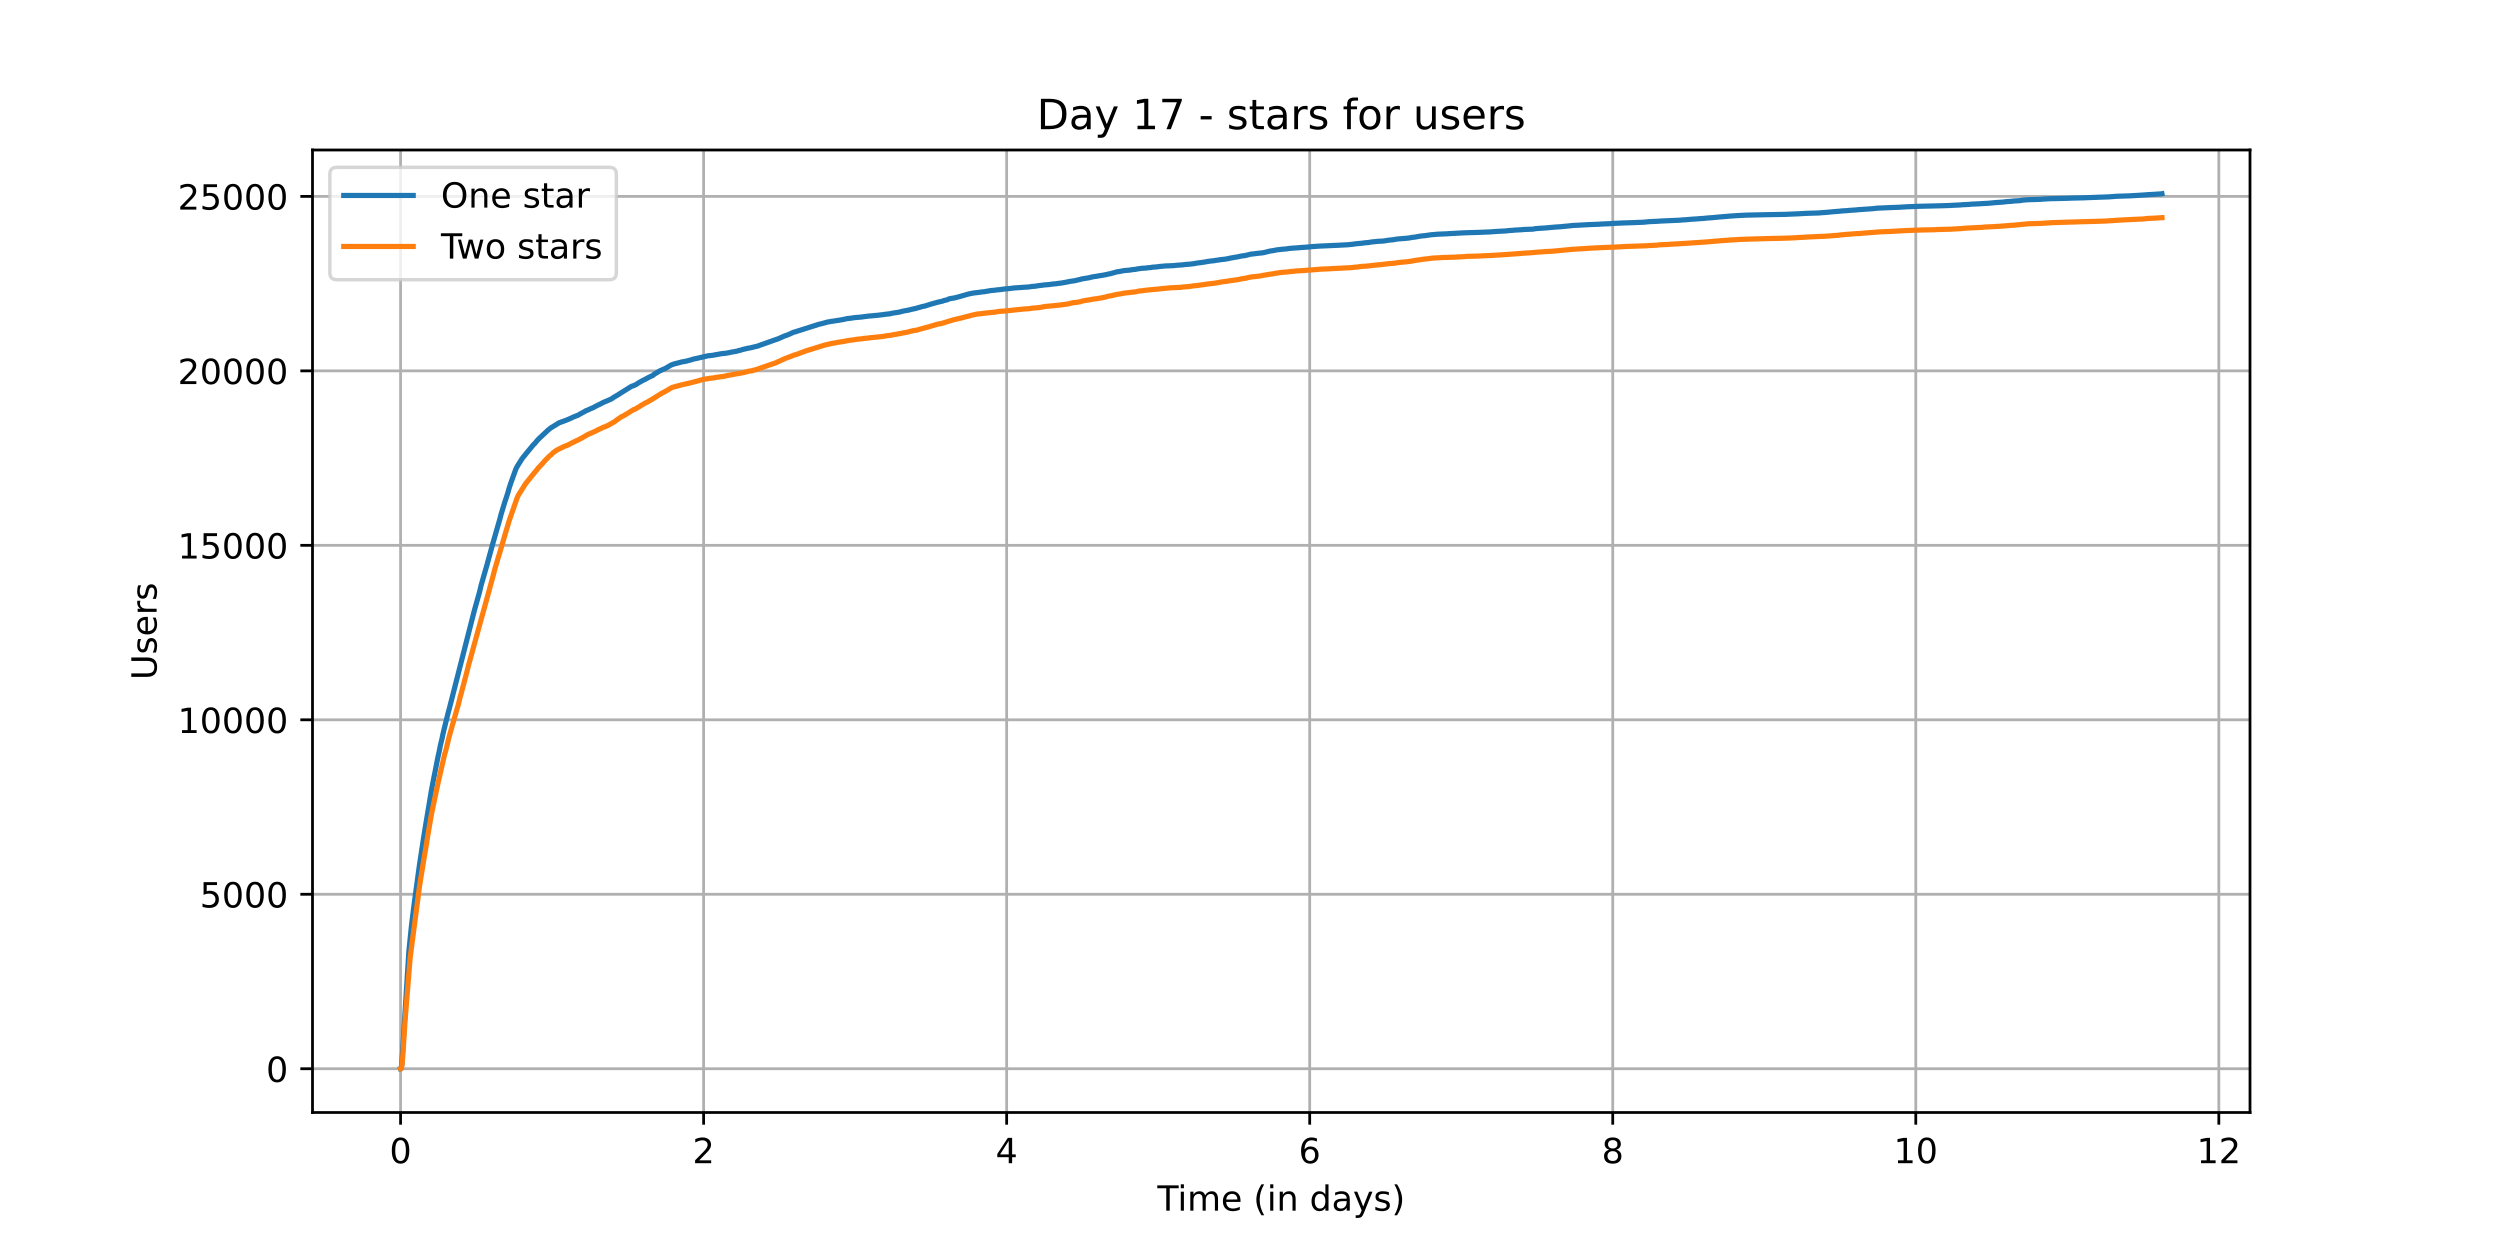 <?xml version="1.0" encoding="utf-8" standalone="no"?>
<!DOCTYPE svg PUBLIC "-//W3C//DTD SVG 1.1//EN"
  "http://www.w3.org/Graphics/SVG/1.1/DTD/svg11.dtd">
<!-- Created with matplotlib (https://matplotlib.org/) -->
<svg height="360pt" version="1.1" viewBox="0 0 720 360" width="720pt" xmlns="http://www.w3.org/2000/svg" xmlns:xlink="http://www.w3.org/1999/xlink">
 <defs>
  <style type="text/css">*{stroke-linecap:butt;stroke-linejoin:round;}</style>
 </defs>
 <g id="figure_1">
  <g id="patch_1">
   <path d="M 0 360 
L 720 360 
L 720 0 
L 0 0 
z
" style="fill:#ffffff;"/>
  </g>
  <g id="axes_1">
   <g id="patch_2">
    <path d="M 90 320.4 
L 648 320.4 
L 648 43.2 
L 90 43.2 
z
" style="fill:#ffffff;"/>
   </g>
   <g id="matplotlib.axis_1">
    <g id="xtick_1">
     <g id="line2d_1">
      <path clip-path="url(#p2566b0c0b2)" d="M 115.364 320.4 
L 115.364 43.2 
" style="fill:none;stroke:#b0b0b0;stroke-linecap:square;stroke-width:0.8;"/>
     </g>
     <g id="line2d_2">
      <defs>
       <path d="M 0 0 
L 0 3.5 
" id="mcf9167116c" style="stroke:#000000;stroke-width:0.8;"/>
      </defs>
      <g>
       <use style="stroke:#000000;stroke-width:0.8;" x="115.364" xlink:href="#mcf9167116c" y="320.4"/>
      </g>
     </g>
     <g id="text_1">
      <!-- 0 -->
      <g transform="translate(112.182 334.998)scale(0.1 -0.1)">
       <defs>
        <path d="M 31.781 66.406 
Q 24.172 66.406 20.328 58.906 
Q 16.5 51.422 16.5 36.375 
Q 16.5 21.391 20.328 13.891 
Q 24.172 6.391 31.781 6.391 
Q 39.453 6.391 43.281 13.891 
Q 47.125 21.391 47.125 36.375 
Q 47.125 51.422 43.281 58.906 
Q 39.453 66.406 31.781 66.406 
z
M 31.781 74.219 
Q 44.047 74.219 50.516 64.516 
Q 56.984 54.828 56.984 36.375 
Q 56.984 17.969 50.516 8.266 
Q 44.047 -1.422 31.781 -1.422 
Q 19.531 -1.422 13.062 8.266 
Q 6.594 17.969 6.594 36.375 
Q 6.594 54.828 13.062 64.516 
Q 19.531 74.219 31.781 74.219 
z
" id="DejaVuSans-48"/>
       </defs>
       <use xlink:href="#DejaVuSans-48"/>
      </g>
     </g>
    </g>
    <g id="xtick_2">
     <g id="line2d_3">
      <path clip-path="url(#p2566b0c0b2)" d="M 202.64 320.4 
L 202.64 43.2 
" style="fill:none;stroke:#b0b0b0;stroke-linecap:square;stroke-width:0.8;"/>
     </g>
     <g id="line2d_4">
      <g>
       <use style="stroke:#000000;stroke-width:0.8;" x="202.64" xlink:href="#mcf9167116c" y="320.4"/>
      </g>
     </g>
     <g id="text_2">
      <!-- 2 -->
      <g transform="translate(199.459 334.998)scale(0.1 -0.1)">
       <defs>
        <path d="M 19.188 8.297 
L 53.609 8.297 
L 53.609 0 
L 7.328 0 
L 7.328 8.297 
Q 12.938 14.109 22.625 23.891 
Q 32.328 33.688 34.812 36.531 
Q 39.547 41.844 41.422 45.531 
Q 43.312 49.219 43.312 52.781 
Q 43.312 58.594 39.234 62.25 
Q 35.156 65.922 28.609 65.922 
Q 23.969 65.922 18.812 64.312 
Q 13.672 62.703 7.812 59.422 
L 7.812 69.391 
Q 13.766 71.781 18.938 73 
Q 24.125 74.219 28.422 74.219 
Q 39.75 74.219 46.484 68.547 
Q 53.219 62.891 53.219 53.422 
Q 53.219 48.922 51.531 44.891 
Q 49.859 40.875 45.406 35.406 
Q 44.188 33.984 37.641 27.219 
Q 31.109 20.453 19.188 8.297 
z
" id="DejaVuSans-50"/>
       </defs>
       <use xlink:href="#DejaVuSans-50"/>
      </g>
     </g>
    </g>
    <g id="xtick_3">
     <g id="line2d_5">
      <path clip-path="url(#p2566b0c0b2)" d="M 289.916 320.4 
L 289.916 43.2 
" style="fill:none;stroke:#b0b0b0;stroke-linecap:square;stroke-width:0.8;"/>
     </g>
     <g id="line2d_6">
      <g>
       <use style="stroke:#000000;stroke-width:0.8;" x="289.916" xlink:href="#mcf9167116c" y="320.4"/>
      </g>
     </g>
     <g id="text_3">
      <!-- 4 -->
      <g transform="translate(286.735 334.998)scale(0.1 -0.1)">
       <defs>
        <path d="M 37.797 64.312 
L 12.891 25.391 
L 37.797 25.391 
z
M 35.203 72.906 
L 47.609 72.906 
L 47.609 25.391 
L 58.016 25.391 
L 58.016 17.188 
L 47.609 17.188 
L 47.609 0 
L 37.797 0 
L 37.797 17.188 
L 4.891 17.188 
L 4.891 26.703 
z
" id="DejaVuSans-52"/>
       </defs>
       <use xlink:href="#DejaVuSans-52"/>
      </g>
     </g>
    </g>
    <g id="xtick_4">
     <g id="line2d_7">
      <path clip-path="url(#p2566b0c0b2)" d="M 377.193 320.4 
L 377.193 43.2 
" style="fill:none;stroke:#b0b0b0;stroke-linecap:square;stroke-width:0.8;"/>
     </g>
     <g id="line2d_8">
      <g>
       <use style="stroke:#000000;stroke-width:0.8;" x="377.193" xlink:href="#mcf9167116c" y="320.4"/>
      </g>
     </g>
     <g id="text_4">
      <!-- 6 -->
      <g transform="translate(374.011 334.998)scale(0.1 -0.1)">
       <defs>
        <path d="M 33.016 40.375 
Q 26.375 40.375 22.484 35.828 
Q 18.609 31.297 18.609 23.391 
Q 18.609 15.531 22.484 10.953 
Q 26.375 6.391 33.016 6.391 
Q 39.656 6.391 43.531 10.953 
Q 47.406 15.531 47.406 23.391 
Q 47.406 31.297 43.531 35.828 
Q 39.656 40.375 33.016 40.375 
z
M 52.594 71.297 
L 52.594 62.312 
Q 48.875 64.062 45.094 64.984 
Q 41.312 65.922 37.594 65.922 
Q 27.828 65.922 22.672 59.328 
Q 17.531 52.734 16.797 39.406 
Q 19.672 43.656 24.016 45.922 
Q 28.375 48.188 33.594 48.188 
Q 44.578 48.188 50.953 41.516 
Q 57.328 34.859 57.328 23.391 
Q 57.328 12.156 50.688 5.359 
Q 44.047 -1.422 33.016 -1.422 
Q 20.359 -1.422 13.672 8.266 
Q 6.984 17.969 6.984 36.375 
Q 6.984 53.656 15.188 63.938 
Q 23.391 74.219 37.203 74.219 
Q 40.922 74.219 44.703 73.484 
Q 48.484 72.75 52.594 71.297 
z
" id="DejaVuSans-54"/>
       </defs>
       <use xlink:href="#DejaVuSans-54"/>
      </g>
     </g>
    </g>
    <g id="xtick_5">
     <g id="line2d_9">
      <path clip-path="url(#p2566b0c0b2)" d="M 464.469 320.4 
L 464.469 43.2 
" style="fill:none;stroke:#b0b0b0;stroke-linecap:square;stroke-width:0.8;"/>
     </g>
     <g id="line2d_10">
      <g>
       <use style="stroke:#000000;stroke-width:0.8;" x="464.469" xlink:href="#mcf9167116c" y="320.4"/>
      </g>
     </g>
     <g id="text_5">
      <!-- 8 -->
      <g transform="translate(461.288 334.998)scale(0.1 -0.1)">
       <defs>
        <path d="M 31.781 34.625 
Q 24.75 34.625 20.719 30.859 
Q 16.703 27.094 16.703 20.516 
Q 16.703 13.922 20.719 10.156 
Q 24.75 6.391 31.781 6.391 
Q 38.812 6.391 42.859 10.172 
Q 46.922 13.969 46.922 20.516 
Q 46.922 27.094 42.891 30.859 
Q 38.875 34.625 31.781 34.625 
z
M 21.922 38.812 
Q 15.578 40.375 12.031 44.719 
Q 8.5 49.078 8.5 55.328 
Q 8.5 64.062 14.719 69.141 
Q 20.953 74.219 31.781 74.219 
Q 42.672 74.219 48.875 69.141 
Q 55.078 64.062 55.078 55.328 
Q 55.078 49.078 51.531 44.719 
Q 48 40.375 41.703 38.812 
Q 48.828 37.156 52.797 32.312 
Q 56.781 27.484 56.781 20.516 
Q 56.781 9.906 50.312 4.234 
Q 43.844 -1.422 31.781 -1.422 
Q 19.734 -1.422 13.25 4.234 
Q 6.781 9.906 6.781 20.516 
Q 6.781 27.484 10.781 32.312 
Q 14.797 37.156 21.922 38.812 
z
M 18.312 54.391 
Q 18.312 48.734 21.844 45.562 
Q 25.391 42.391 31.781 42.391 
Q 38.141 42.391 41.719 45.562 
Q 45.312 48.734 45.312 54.391 
Q 45.312 60.062 41.719 63.234 
Q 38.141 66.406 31.781 66.406 
Q 25.391 66.406 21.844 63.234 
Q 18.312 60.062 18.312 54.391 
z
" id="DejaVuSans-56"/>
       </defs>
       <use xlink:href="#DejaVuSans-56"/>
      </g>
     </g>
    </g>
    <g id="xtick_6">
     <g id="line2d_11">
      <path clip-path="url(#p2566b0c0b2)" d="M 551.745 320.4 
L 551.745 43.2 
" style="fill:none;stroke:#b0b0b0;stroke-linecap:square;stroke-width:0.8;"/>
     </g>
     <g id="line2d_12">
      <g>
       <use style="stroke:#000000;stroke-width:0.8;" x="551.745" xlink:href="#mcf9167116c" y="320.4"/>
      </g>
     </g>
     <g id="text_6">
      <!-- 10 -->
      <g transform="translate(545.383 334.998)scale(0.1 -0.1)">
       <defs>
        <path d="M 12.406 8.297 
L 28.516 8.297 
L 28.516 63.922 
L 10.984 60.406 
L 10.984 69.391 
L 28.422 72.906 
L 38.281 72.906 
L 38.281 8.297 
L 54.391 8.297 
L 54.391 0 
L 12.406 0 
z
" id="DejaVuSans-49"/>
       </defs>
       <use xlink:href="#DejaVuSans-49"/>
       <use x="63.623" xlink:href="#DejaVuSans-48"/>
      </g>
     </g>
    </g>
    <g id="xtick_7">
     <g id="line2d_13">
      <path clip-path="url(#p2566b0c0b2)" d="M 639.021 320.4 
L 639.021 43.2 
" style="fill:none;stroke:#b0b0b0;stroke-linecap:square;stroke-width:0.8;"/>
     </g>
     <g id="line2d_14">
      <g>
       <use style="stroke:#000000;stroke-width:0.8;" x="639.021" xlink:href="#mcf9167116c" y="320.4"/>
      </g>
     </g>
     <g id="text_7">
      <!-- 12 -->
      <g transform="translate(632.659 334.998)scale(0.1 -0.1)">
       <use xlink:href="#DejaVuSans-49"/>
       <use x="63.623" xlink:href="#DejaVuSans-50"/>
      </g>
     </g>
    </g>
    <g id="text_8">
     <!-- Time (in days) -->
     <g transform="translate(333.327 348.677)scale(0.1 -0.1)">
      <defs>
       <path d="M -0.297 72.906 
L 61.375 72.906 
L 61.375 64.594 
L 35.5 64.594 
L 35.5 0 
L 25.594 0 
L 25.594 64.594 
L -0.297 64.594 
z
" id="DejaVuSans-84"/>
       <path d="M 9.422 54.688 
L 18.406 54.688 
L 18.406 0 
L 9.422 0 
z
M 9.422 75.984 
L 18.406 75.984 
L 18.406 64.594 
L 9.422 64.594 
z
" id="DejaVuSans-105"/>
       <path d="M 52 44.188 
Q 55.375 50.25 60.062 53.125 
Q 64.75 56 71.094 56 
Q 79.641 56 84.281 50.016 
Q 88.922 44.047 88.922 33.016 
L 88.922 0 
L 79.891 0 
L 79.891 32.719 
Q 79.891 40.578 77.094 44.375 
Q 74.312 48.188 68.609 48.188 
Q 61.625 48.188 57.562 43.547 
Q 53.516 38.922 53.516 30.906 
L 53.516 0 
L 44.484 0 
L 44.484 32.719 
Q 44.484 40.625 41.703 44.406 
Q 38.922 48.188 33.109 48.188 
Q 26.219 48.188 22.156 43.531 
Q 18.109 38.875 18.109 30.906 
L 18.109 0 
L 9.078 0 
L 9.078 54.688 
L 18.109 54.688 
L 18.109 46.188 
Q 21.188 51.219 25.484 53.609 
Q 29.781 56 35.688 56 
Q 41.656 56 45.828 52.969 
Q 50 49.953 52 44.188 
z
" id="DejaVuSans-109"/>
       <path d="M 56.203 29.594 
L 56.203 25.203 
L 14.891 25.203 
Q 15.484 15.922 20.484 11.062 
Q 25.484 6.203 34.422 6.203 
Q 39.594 6.203 44.453 7.469 
Q 49.312 8.734 54.109 11.281 
L 54.109 2.781 
Q 49.266 0.734 44.188 -0.344 
Q 39.109 -1.422 33.891 -1.422 
Q 20.797 -1.422 13.156 6.188 
Q 5.516 13.812 5.516 26.812 
Q 5.516 40.234 12.766 48.109 
Q 20.016 56 32.328 56 
Q 43.359 56 49.781 48.891 
Q 56.203 41.797 56.203 29.594 
z
M 47.219 32.234 
Q 47.125 39.594 43.094 43.984 
Q 39.062 48.391 32.422 48.391 
Q 24.906 48.391 20.391 44.141 
Q 15.875 39.891 15.188 32.172 
z
" id="DejaVuSans-101"/>
       <path id="DejaVuSans-32"/>
       <path d="M 31 75.875 
Q 24.469 64.656 21.281 53.656 
Q 18.109 42.672 18.109 31.391 
Q 18.109 20.125 21.312 9.062 
Q 24.516 -2 31 -13.188 
L 23.188 -13.188 
Q 15.875 -1.703 12.234 9.375 
Q 8.594 20.453 8.594 31.391 
Q 8.594 42.281 12.203 53.312 
Q 15.828 64.359 23.188 75.875 
z
" id="DejaVuSans-40"/>
       <path d="M 54.891 33.016 
L 54.891 0 
L 45.906 0 
L 45.906 32.719 
Q 45.906 40.484 42.875 44.328 
Q 39.844 48.188 33.797 48.188 
Q 26.516 48.188 22.312 43.547 
Q 18.109 38.922 18.109 30.906 
L 18.109 0 
L 9.078 0 
L 9.078 54.688 
L 18.109 54.688 
L 18.109 46.188 
Q 21.344 51.125 25.703 53.562 
Q 30.078 56 35.797 56 
Q 45.219 56 50.047 50.172 
Q 54.891 44.344 54.891 33.016 
z
" id="DejaVuSans-110"/>
       <path d="M 45.406 46.391 
L 45.406 75.984 
L 54.391 75.984 
L 54.391 0 
L 45.406 0 
L 45.406 8.203 
Q 42.578 3.328 38.25 0.953 
Q 33.938 -1.422 27.875 -1.422 
Q 17.969 -1.422 11.734 6.484 
Q 5.516 14.406 5.516 27.297 
Q 5.516 40.188 11.734 48.094 
Q 17.969 56 27.875 56 
Q 33.938 56 38.25 53.625 
Q 42.578 51.266 45.406 46.391 
z
M 14.797 27.297 
Q 14.797 17.391 18.875 11.75 
Q 22.953 6.109 30.078 6.109 
Q 37.203 6.109 41.297 11.75 
Q 45.406 17.391 45.406 27.297 
Q 45.406 37.203 41.297 42.844 
Q 37.203 48.484 30.078 48.484 
Q 22.953 48.484 18.875 42.844 
Q 14.797 37.203 14.797 27.297 
z
" id="DejaVuSans-100"/>
       <path d="M 34.281 27.484 
Q 23.391 27.484 19.188 25 
Q 14.984 22.516 14.984 16.5 
Q 14.984 11.719 18.141 8.906 
Q 21.297 6.109 26.703 6.109 
Q 34.188 6.109 38.703 11.406 
Q 43.219 16.703 43.219 25.484 
L 43.219 27.484 
z
M 52.203 31.203 
L 52.203 0 
L 43.219 0 
L 43.219 8.297 
Q 40.141 3.328 35.547 0.953 
Q 30.953 -1.422 24.312 -1.422 
Q 15.922 -1.422 10.953 3.297 
Q 6 8.016 6 15.922 
Q 6 25.141 12.172 29.828 
Q 18.359 34.516 30.609 34.516 
L 43.219 34.516 
L 43.219 35.406 
Q 43.219 41.609 39.141 45 
Q 35.062 48.391 27.688 48.391 
Q 23 48.391 18.547 47.266 
Q 14.109 46.141 10.016 43.891 
L 10.016 52.203 
Q 14.938 54.109 19.578 55.047 
Q 24.219 56 28.609 56 
Q 40.484 56 46.344 49.844 
Q 52.203 43.703 52.203 31.203 
z
" id="DejaVuSans-97"/>
       <path d="M 32.172 -5.078 
Q 28.375 -14.844 24.75 -17.812 
Q 21.141 -20.797 15.094 -20.797 
L 7.906 -20.797 
L 7.906 -13.281 
L 13.188 -13.281 
Q 16.891 -13.281 18.938 -11.516 
Q 21 -9.766 23.484 -3.219 
L 25.094 0.875 
L 2.984 54.688 
L 12.5 54.688 
L 29.594 11.922 
L 46.688 54.688 
L 56.203 54.688 
z
" id="DejaVuSans-121"/>
       <path d="M 44.281 53.078 
L 44.281 44.578 
Q 40.484 46.531 36.375 47.5 
Q 32.281 48.484 27.875 48.484 
Q 21.188 48.484 17.844 46.438 
Q 14.5 44.391 14.5 40.281 
Q 14.5 37.156 16.891 35.375 
Q 19.281 33.594 26.516 31.984 
L 29.594 31.297 
Q 39.156 29.25 43.188 25.516 
Q 47.219 21.781 47.219 15.094 
Q 47.219 7.469 41.188 3.016 
Q 35.156 -1.422 24.609 -1.422 
Q 20.219 -1.422 15.453 -0.562 
Q 10.688 0.297 5.422 2 
L 5.422 11.281 
Q 10.406 8.688 15.234 7.391 
Q 20.062 6.109 24.812 6.109 
Q 31.156 6.109 34.562 8.281 
Q 37.984 10.453 37.984 14.406 
Q 37.984 18.062 35.516 20.016 
Q 33.062 21.969 24.703 23.781 
L 21.578 24.516 
Q 13.234 26.266 9.516 29.906 
Q 5.812 33.547 5.812 39.891 
Q 5.812 47.609 11.281 51.797 
Q 16.75 56 26.812 56 
Q 31.781 56 36.172 55.266 
Q 40.578 54.547 44.281 53.078 
z
" id="DejaVuSans-115"/>
       <path d="M 8.016 75.875 
L 15.828 75.875 
Q 23.141 64.359 26.781 53.312 
Q 30.422 42.281 30.422 31.391 
Q 30.422 20.453 26.781 9.375 
Q 23.141 -1.703 15.828 -13.188 
L 8.016 -13.188 
Q 14.5 -2 17.703 9.062 
Q 20.906 20.125 20.906 31.391 
Q 20.906 42.672 17.703 53.656 
Q 14.5 64.656 8.016 75.875 
z
" id="DejaVuSans-41"/>
      </defs>
      <use xlink:href="#DejaVuSans-84"/>
      <use x="57.959" xlink:href="#DejaVuSans-105"/>
      <use x="85.742" xlink:href="#DejaVuSans-109"/>
      <use x="183.154" xlink:href="#DejaVuSans-101"/>
      <use x="244.678" xlink:href="#DejaVuSans-32"/>
      <use x="276.465" xlink:href="#DejaVuSans-40"/>
      <use x="315.479" xlink:href="#DejaVuSans-105"/>
      <use x="343.262" xlink:href="#DejaVuSans-110"/>
      <use x="406.641" xlink:href="#DejaVuSans-32"/>
      <use x="438.428" xlink:href="#DejaVuSans-100"/>
      <use x="501.904" xlink:href="#DejaVuSans-97"/>
      <use x="563.184" xlink:href="#DejaVuSans-121"/>
      <use x="622.363" xlink:href="#DejaVuSans-115"/>
      <use x="674.463" xlink:href="#DejaVuSans-41"/>
     </g>
    </g>
   </g>
   <g id="matplotlib.axis_2">
    <g id="ytick_1">
     <g id="line2d_15">
      <path clip-path="url(#p2566b0c0b2)" d="M 90 307.8 
L 648 307.8 
" style="fill:none;stroke:#b0b0b0;stroke-linecap:square;stroke-width:0.8;"/>
     </g>
     <g id="line2d_16">
      <defs>
       <path d="M 0 0 
L -3.5 0 
" id="m13a4c35478" style="stroke:#000000;stroke-width:0.8;"/>
      </defs>
      <g>
       <use style="stroke:#000000;stroke-width:0.8;" x="90" xlink:href="#m13a4c35478" y="307.8"/>
      </g>
     </g>
     <g id="text_9">
      <!-- 0 -->
      <g transform="translate(76.638 311.599)scale(0.1 -0.1)">
       <use xlink:href="#DejaVuSans-48"/>
      </g>
     </g>
    </g>
    <g id="ytick_2">
     <g id="line2d_17">
      <path clip-path="url(#p2566b0c0b2)" d="M 90 257.553 
L 648 257.553 
" style="fill:none;stroke:#b0b0b0;stroke-linecap:square;stroke-width:0.8;"/>
     </g>
     <g id="line2d_18">
      <g>
       <use style="stroke:#000000;stroke-width:0.8;" x="90" xlink:href="#m13a4c35478" y="257.553"/>
      </g>
     </g>
     <g id="text_10">
      <!-- 5000 -->
      <g transform="translate(57.55 261.352)scale(0.1 -0.1)">
       <defs>
        <path d="M 10.797 72.906 
L 49.516 72.906 
L 49.516 64.594 
L 19.828 64.594 
L 19.828 46.734 
Q 21.969 47.469 24.109 47.828 
Q 26.266 48.188 28.422 48.188 
Q 40.625 48.188 47.75 41.5 
Q 54.891 34.812 54.891 23.391 
Q 54.891 11.625 47.562 5.094 
Q 40.234 -1.422 26.906 -1.422 
Q 22.312 -1.422 17.547 -0.641 
Q 12.797 0.141 7.719 1.703 
L 7.719 11.625 
Q 12.109 9.234 16.797 8.062 
Q 21.484 6.891 26.703 6.891 
Q 35.156 6.891 40.078 11.328 
Q 45.016 15.766 45.016 23.391 
Q 45.016 31 40.078 35.438 
Q 35.156 39.891 26.703 39.891 
Q 22.75 39.891 18.812 39.016 
Q 14.891 38.141 10.797 36.281 
z
" id="DejaVuSans-53"/>
       </defs>
       <use xlink:href="#DejaVuSans-53"/>
       <use x="63.623" xlink:href="#DejaVuSans-48"/>
       <use x="127.246" xlink:href="#DejaVuSans-48"/>
       <use x="190.869" xlink:href="#DejaVuSans-48"/>
      </g>
     </g>
    </g>
    <g id="ytick_3">
     <g id="line2d_19">
      <path clip-path="url(#p2566b0c0b2)" d="M 90 207.306 
L 648 207.306 
" style="fill:none;stroke:#b0b0b0;stroke-linecap:square;stroke-width:0.8;"/>
     </g>
     <g id="line2d_20">
      <g>
       <use style="stroke:#000000;stroke-width:0.8;" x="90" xlink:href="#m13a4c35478" y="207.306"/>
      </g>
     </g>
     <g id="text_11">
      <!-- 10000 -->
      <g transform="translate(51.188 211.105)scale(0.1 -0.1)">
       <use xlink:href="#DejaVuSans-49"/>
       <use x="63.623" xlink:href="#DejaVuSans-48"/>
       <use x="127.246" xlink:href="#DejaVuSans-48"/>
       <use x="190.869" xlink:href="#DejaVuSans-48"/>
       <use x="254.492" xlink:href="#DejaVuSans-48"/>
      </g>
     </g>
    </g>
    <g id="ytick_4">
     <g id="line2d_21">
      <path clip-path="url(#p2566b0c0b2)" d="M 90 157.058 
L 648 157.058 
" style="fill:none;stroke:#b0b0b0;stroke-linecap:square;stroke-width:0.8;"/>
     </g>
     <g id="line2d_22">
      <g>
       <use style="stroke:#000000;stroke-width:0.8;" x="90" xlink:href="#m13a4c35478" y="157.058"/>
      </g>
     </g>
     <g id="text_12">
      <!-- 15000 -->
      <g transform="translate(51.188 160.857)scale(0.1 -0.1)">
       <use xlink:href="#DejaVuSans-49"/>
       <use x="63.623" xlink:href="#DejaVuSans-53"/>
       <use x="127.246" xlink:href="#DejaVuSans-48"/>
       <use x="190.869" xlink:href="#DejaVuSans-48"/>
       <use x="254.492" xlink:href="#DejaVuSans-48"/>
      </g>
     </g>
    </g>
    <g id="ytick_5">
     <g id="line2d_23">
      <path clip-path="url(#p2566b0c0b2)" d="M 90 106.811 
L 648 106.811 
" style="fill:none;stroke:#b0b0b0;stroke-linecap:square;stroke-width:0.8;"/>
     </g>
     <g id="line2d_24">
      <g>
       <use style="stroke:#000000;stroke-width:0.8;" x="90" xlink:href="#m13a4c35478" y="106.811"/>
      </g>
     </g>
     <g id="text_13">
      <!-- 20000 -->
      <g transform="translate(51.188 110.61)scale(0.1 -0.1)">
       <use xlink:href="#DejaVuSans-50"/>
       <use x="63.623" xlink:href="#DejaVuSans-48"/>
       <use x="127.246" xlink:href="#DejaVuSans-48"/>
       <use x="190.869" xlink:href="#DejaVuSans-48"/>
       <use x="254.492" xlink:href="#DejaVuSans-48"/>
      </g>
     </g>
    </g>
    <g id="ytick_6">
     <g id="line2d_25">
      <path clip-path="url(#p2566b0c0b2)" d="M 90 56.564 
L 648 56.564 
" style="fill:none;stroke:#b0b0b0;stroke-linecap:square;stroke-width:0.8;"/>
     </g>
     <g id="line2d_26">
      <g>
       <use style="stroke:#000000;stroke-width:0.8;" x="90" xlink:href="#m13a4c35478" y="56.564"/>
      </g>
     </g>
     <g id="text_14">
      <!-- 25000 -->
      <g transform="translate(51.188 60.363)scale(0.1 -0.1)">
       <use xlink:href="#DejaVuSans-50"/>
       <use x="63.623" xlink:href="#DejaVuSans-53"/>
       <use x="127.246" xlink:href="#DejaVuSans-48"/>
       <use x="190.869" xlink:href="#DejaVuSans-48"/>
       <use x="254.492" xlink:href="#DejaVuSans-48"/>
      </g>
     </g>
    </g>
    <g id="text_15">
     <!-- Users -->
     <g transform="translate(45.108 195.801)rotate(-90)scale(0.1 -0.1)">
      <defs>
       <path d="M 8.688 72.906 
L 18.609 72.906 
L 18.609 28.609 
Q 18.609 16.891 22.844 11.734 
Q 27.094 6.594 36.625 6.594 
Q 46.094 6.594 50.344 11.734 
Q 54.594 16.891 54.594 28.609 
L 54.594 72.906 
L 64.5 72.906 
L 64.5 27.391 
Q 64.5 13.141 57.438 5.859 
Q 50.391 -1.422 36.625 -1.422 
Q 22.797 -1.422 15.734 5.859 
Q 8.688 13.141 8.688 27.391 
z
" id="DejaVuSans-85"/>
       <path d="M 41.109 46.297 
Q 39.594 47.172 37.812 47.578 
Q 36.031 48 33.891 48 
Q 26.266 48 22.188 43.047 
Q 18.109 38.094 18.109 28.812 
L 18.109 0 
L 9.078 0 
L 9.078 54.688 
L 18.109 54.688 
L 18.109 46.188 
Q 20.953 51.172 25.484 53.578 
Q 30.031 56 36.531 56 
Q 37.453 56 38.578 55.875 
Q 39.703 55.766 41.062 55.516 
z
" id="DejaVuSans-114"/>
      </defs>
      <use xlink:href="#DejaVuSans-85"/>
      <use x="73.193" xlink:href="#DejaVuSans-115"/>
      <use x="125.293" xlink:href="#DejaVuSans-101"/>
      <use x="186.816" xlink:href="#DejaVuSans-114"/>
      <use x="227.93" xlink:href="#DejaVuSans-115"/>
     </g>
    </g>
   </g>
   <g id="line2d_27">
    <path clip-path="url(#p2566b0c0b2)" d="M 115.364 307.8 
L 115.529 307.75 
L 115.679 306.765 
L 115.889 303.79 
L 117.752 274.034 
L 118.472 266.909 
L 118.803 264.145 
L 119.374 259.643 
L 120.457 251.644 
L 120.817 249.051 
L 121.93 241.715 
L 122.651 237.233 
L 124.242 227.706 
L 124.783 224.842 
L 125.324 222.138 
L 126.044 218.43 
L 126.465 216.531 
L 126.855 214.551 
L 127.306 212.712 
L 127.516 211.647 
L 127.967 209.727 
L 129.168 204.904 
L 129.378 204.17 
L 136.616 175.811 
L 138.118 170.474 
L 138.568 168.535 
L 140.34 162.384 
L 140.43 161.982 
L 141.422 158.415 
L 141.482 158.184 
L 141.903 156.626 
L 144.006 149.32 
L 144.306 148.144 
L 145.418 144.486 
L 145.839 143.24 
L 146.349 141.622 
L 146.499 141.029 
L 146.711 140.336 
L 147.101 139.15 
L 148.574 135.06 
L 148.664 134.909 
L 148.995 134.256 
L 149.115 134.105 
L 149.445 133.532 
L 149.746 133.09 
L 150.316 132.156 
L 150.406 132.055 
L 150.767 131.553 
L 150.947 131.382 
L 151.458 130.709 
L 152.779 129.111 
L 153.529 128.196 
L 154.13 127.583 
L 154.31 127.362 
L 154.521 127.091 
L 155.211 126.337 
L 157.554 124.146 
L 157.704 123.986 
L 158.574 123.272 
L 161.097 121.724 
L 161.518 121.614 
L 161.788 121.473 
L 162.178 121.363 
L 162.629 121.182 
L 162.959 121.071 
L 164.311 120.498 
L 164.851 120.257 
L 165.001 120.147 
L 166.593 119.524 
L 166.863 119.343 
L 167.794 118.83 
L 168.034 118.72 
L 168.455 118.478 
L 168.695 118.308 
L 169.055 118.197 
L 169.716 117.875 
L 170.978 117.343 
L 171.248 117.152 
L 171.849 116.871 
L 172.029 116.76 
L 172.87 116.368 
L 173.17 116.207 
L 173.591 115.976 
L 173.801 115.876 
L 174.071 115.765 
L 175.302 115.242 
L 175.873 114.991 
L 176.353 114.73 
L 176.684 114.469 
L 178.095 113.645 
L 178.396 113.434 
L 181.849 111.273 
L 182.24 111.162 
L 183.261 110.71 
L 183.531 110.499 
L 183.682 110.419 
L 183.861 110.288 
L 184.042 110.178 
L 185.184 109.544 
L 185.966 109.173 
L 186.236 108.992 
L 186.867 108.67 
L 187.558 108.328 
L 188.129 108.077 
L 188.339 107.816 
L 190.112 106.761 
L 190.353 106.66 
L 190.563 106.56 
L 190.833 106.449 
L 191.104 106.319 
L 191.434 106.218 
L 193.177 105.183 
L 193.448 105.072 
L 193.898 104.902 
L 194.199 104.791 
L 195.43 104.49 
L 195.821 104.389 
L 196.181 104.279 
L 196.932 104.138 
L 197.563 104.027 
L 199.245 103.585 
L 199.455 103.475 
L 200.386 103.274 
L 200.927 103.163 
L 202.128 102.872 
L 202.699 102.761 
L 203.9 102.47 
L 204.982 102.359 
L 205.582 102.269 
L 206.093 102.158 
L 206.723 102.058 
L 207.294 101.947 
L 207.955 101.837 
L 209.066 101.726 
L 209.336 101.676 
L 209.967 101.565 
L 210.898 101.364 
L 211.589 101.254 
L 211.859 101.193 
L 212.399 101.103 
L 212.67 100.982 
L 213.18 100.882 
L 213.541 100.761 
L 213.901 100.651 
L 214.983 100.399 
L 215.403 100.289 
L 215.974 100.209 
L 216.424 100.098 
L 217.685 99.786 
L 218.196 99.686 
L 218.706 99.475 
L 224.293 97.505 
L 224.924 97.214 
L 225.915 96.772 
L 226.125 96.701 
L 226.485 96.591 
L 227.717 96.078 
L 228.017 95.927 
L 228.618 95.656 
L 229.128 95.556 
L 229.579 95.375 
L 229.969 95.264 
L 235.976 93.355 
L 236.516 93.244 
L 238.438 92.722 
L 239.129 92.631 
L 239.369 92.541 
L 239.76 92.521 
L 240.42 92.41 
L 241.051 92.31 
L 241.802 92.209 
L 242.102 92.139 
L 242.823 92.028 
L 243.934 91.767 
L 244.955 91.656 
L 245.616 91.546 
L 246.517 91.435 
L 246.907 91.415 
L 248.139 91.305 
L 248.739 91.214 
L 249.61 91.104 
L 250.15 91.033 
L 251.442 90.923 
L 251.922 90.873 
L 253.154 90.762 
L 253.394 90.722 
L 254.235 90.621 
L 254.475 90.581 
L 255.316 90.471 
L 255.766 90.43 
L 256.517 90.33 
L 256.877 90.219 
L 257.538 90.109 
L 258.319 89.998 
L 259.01 89.878 
L 259.401 89.777 
L 259.701 89.697 
L 260.151 89.586 
L 260.902 89.446 
L 261.563 89.335 
L 262.884 89.003 
L 263.485 88.893 
L 265.797 88.24 
L 266.428 88.139 
L 266.668 88.029 
L 267.059 87.918 
L 267.419 87.807 
L 267.719 87.697 
L 269.822 87.104 
L 270.242 86.993 
L 271.203 86.782 
L 271.564 86.682 
L 271.834 86.561 
L 272.885 86.32 
L 273.066 86.21 
L 273.246 86.089 
L 273.847 85.978 
L 274.027 85.928 
L 274.868 85.818 
L 275.078 85.737 
L 275.559 85.637 
L 275.889 85.536 
L 276.31 85.426 
L 278.742 84.732 
L 279.163 84.622 
L 280.004 84.451 
L 280.724 84.34 
L 281.205 84.29 
L 282.075 84.18 
L 282.677 84.089 
L 283.667 83.989 
L 283.847 83.938 
L 284.538 83.828 
L 285.289 83.687 
L 286.58 83.577 
L 286.85 83.516 
L 288.082 83.406 
L 288.352 83.356 
L 289.163 83.255 
L 289.403 83.215 
L 290.755 83.104 
L 291.296 83.034 
L 292.107 82.923 
L 292.497 82.903 
L 294.089 82.793 
L 294.539 82.753 
L 296.371 82.642 
L 297.091 82.511 
L 298.413 82.411 
L 298.623 82.331 
L 299.557 82.22 
L 300.067 82.16 
L 300.847 82.049 
L 301.238 82.029 
L 302.41 81.919 
L 303.04 81.818 
L 304.242 81.707 
L 304.872 81.607 
L 305.743 81.506 
L 306.013 81.456 
L 306.704 81.336 
L 307.275 81.225 
L 308.145 81.044 
L 308.926 80.934 
L 309.527 80.843 
L 309.977 80.733 
L 311.088 80.471 
L 311.448 80.381 
L 311.659 80.311 
L 312.44 80.2 
L 312.71 80.14 
L 313.461 80.029 
L 314.632 79.748 
L 315.233 79.637 
L 315.714 79.587 
L 316.284 79.477 
L 316.945 79.366 
L 317.666 79.255 
L 318.448 79.105 
L 318.808 79.024 
L 318.959 78.984 
L 319.469 78.874 
L 319.71 78.843 
L 321.723 78.281 
L 322.474 78.18 
L 322.744 78.12 
L 323.345 78.009 
L 323.645 77.939 
L 324.096 77.899 
L 325.387 77.788 
L 326.078 77.668 
L 327.13 77.557 
L 327.43 77.477 
L 328.152 77.366 
L 328.722 77.286 
L 330.194 77.185 
L 330.464 77.135 
L 331.515 77.034 
L 331.815 76.964 
L 333.227 76.854 
L 333.858 76.753 
L 335.119 76.643 
L 335.57 76.602 
L 338.153 76.492 
L 338.753 76.401 
L 340.495 76.291 
L 341.096 76.2 
L 342.507 76.09 
L 342.987 76.04 
L 343.888 75.929 
L 344.699 75.768 
L 345.51 75.668 
L 345.75 75.638 
L 346.471 75.537 
L 346.711 75.497 
L 347.432 75.386 
L 347.732 75.306 
L 348.573 75.195 
L 349.053 75.145 
L 349.954 75.035 
L 350.134 74.984 
L 350.975 74.884 
L 351.275 74.814 
L 352.236 74.703 
L 352.717 74.653 
L 353.408 74.542 
L 354.369 74.331 
L 354.97 74.221 
L 355.691 74.09 
L 356.442 73.979 
L 357.523 73.728 
L 358.514 73.618 
L 358.814 73.547 
L 360.196 73.196 
L 361.278 73.085 
L 361.848 73.005 
L 362.78 72.894 
L 363.201 72.864 
L 363.982 72.753 
L 365.364 72.402 
L 365.845 72.291 
L 366.385 72.221 
L 366.986 72.11 
L 367.797 71.949 
L 368.848 71.839 
L 369.089 71.799 
L 370.471 71.688 
L 371.161 71.568 
L 372.393 71.457 
L 372.784 71.437 
L 374.195 71.326 
L 374.645 71.286 
L 376.297 71.176 
L 376.718 71.146 
L 377.769 71.035 
L 378.009 71.005 
L 378.369 70.995 
L 379.901 70.884 
L 380.291 70.864 
L 382.814 70.754 
L 383.204 70.733 
L 385.727 70.623 
L 386.147 70.593 
L 388.279 70.482 
L 388.79 70.422 
L 389.842 70.321 
L 390.142 70.251 
L 391.128 70.141 
L 391.518 70.12 
L 392.509 70.01 
L 393.08 69.93 
L 394.251 69.829 
L 394.551 69.759 
L 395.122 69.678 
L 396.202 69.568 
L 396.683 69.517 
L 398.455 69.417 
L 398.725 69.367 
L 399.295 69.286 
L 399.896 69.176 
L 400.346 69.136 
L 401.308 69.035 
L 401.578 68.975 
L 402.269 68.864 
L 402.779 68.804 
L 404.252 68.693 
L 404.702 68.653 
L 405.814 68.543 
L 406.625 68.382 
L 407.616 68.271 
L 408.427 68.111 
L 409.029 68.01 
L 409.269 67.97 
L 410.441 67.859 
L 411.011 67.779 
L 411.732 67.668 
L 412.273 67.598 
L 413.625 67.488 
L 414.076 67.447 
L 416.69 67.337 
L 417.14 67.297 
L 419.273 67.186 
L 419.693 67.156 
L 421.795 67.045 
L 422.156 67.035 
L 425.88 66.925 
L 426.27 66.905 
L 429.123 66.794 
L 429.573 66.754 
L 431.165 66.643 
L 431.555 66.623 
L 433.688 66.513 
L 434.258 66.432 
L 435.73 66.322 
L 436.21 66.272 
L 438.222 66.161 
L 438.733 66.101 
L 441.496 65.99 
L 442.247 65.849 
L 443.568 65.739 
L 443.928 65.729 
L 445.58 65.618 
L 445.821 65.578 
L 447.112 65.468 
L 447.593 65.417 
L 449.305 65.307 
L 449.756 65.267 
L 450.807 65.156 
L 451.228 65.126 
L 452.279 65.015 
L 452.82 64.945 
L 454.983 64.834 
L 455.373 64.814 
L 457.296 64.704 
L 457.687 64.684 
L 460.661 64.573 
L 461.141 64.523 
L 463.874 64.412 
L 464.384 64.352 
L 466.757 64.242 
L 467.147 64.221 
L 470.571 64.111 
L 470.961 64.091 
L 473.514 63.99 
L 473.755 63.96 
L 474.866 63.85 
L 475.076 63.83 
L 477.599 63.719 
L 477.839 63.679 
L 480.362 63.568 
L 480.752 63.548 
L 483.275 63.438 
L 483.635 63.428 
L 484.806 63.317 
L 485.167 63.307 
L 486.548 63.196 
L 487.028 63.146 
L 488.83 63.036 
L 489.311 62.985 
L 490.873 62.885 
L 491.113 62.845 
L 492.405 62.734 
L 492.796 62.714 
L 494.028 62.603 
L 494.508 62.553 
L 495.74 62.443 
L 496.16 62.413 
L 497.452 62.302 
L 497.933 62.252 
L 499.645 62.141 
L 500.096 62.101 
L 502.378 61.99 
L 502.799 61.96 
L 507.964 61.85 
L 508.325 61.84 
L 514.541 61.729 
L 514.961 61.699 
L 517.604 61.588 
L 517.995 61.568 
L 519.977 61.458 
L 520.368 61.438 
L 523.971 61.327 
L 524.482 61.267 
L 526.103 61.156 
L 526.584 61.106 
L 527.786 60.996 
L 528.266 60.945 
L 529.768 60.835 
L 530.309 60.764 
L 531.991 60.654 
L 532.471 60.604 
L 534.033 60.493 
L 534.424 60.473 
L 535.445 60.362 
L 535.806 60.352 
L 537.307 60.242 
L 537.698 60.222 
L 539.229 60.111 
L 539.74 60.051 
L 540.791 59.94 
L 541.151 59.93 
L 543.583 59.82 
L 543.974 59.8 
L 547.037 59.689 
L 547.458 59.659 
L 549.26 59.548 
L 549.62 59.538 
L 552.383 59.428 
L 552.773 59.408 
L 557.669 59.297 
L 558.029 59.287 
L 561.693 59.177 
L 562.144 59.136 
L 564.577 59.026 
L 565.088 58.966 
L 567.281 58.865 
L 567.551 58.805 
L 570.103 58.694 
L 570.554 58.654 
L 572.626 58.544 
L 573.077 58.503 
L 574.218 58.393 
L 574.699 58.343 
L 576.351 58.232 
L 576.771 58.202 
L 577.702 58.101 
L 577.943 58.061 
L 579.474 57.961 
L 579.745 57.9 
L 581.697 57.79 
L 582.447 57.649 
L 583.769 57.539 
L 584.16 57.518 
L 587.734 57.408 
L 588.274 57.338 
L 590.467 57.227 
L 590.827 57.217 
L 595.603 57.106 
L 596.023 57.076 
L 600.348 56.966 
L 600.769 56.936 
L 603.922 56.825 
L 604.313 56.805 
L 607.527 56.694 
L 608.007 56.644 
L 609.569 56.534 
L 609.96 56.514 
L 613.444 56.403 
L 613.864 56.373 
L 615.787 56.262 
L 616.207 56.232 
L 617.92 56.122 
L 618.37 56.081 
L 620.293 55.971 
L 620.714 55.941 
L 622.486 55.83 
L 622.636 55.8 
L 622.636 55.8 
" style="fill:none;stroke:#1f77b4;stroke-linecap:square;stroke-width:1.5;"/>
   </g>
   <g id="line2d_28">
    <path clip-path="url(#p2566b0c0b2)" d="M 115.364 307.8 
L 115.589 307.7 
L 115.739 306.996 
L 116.01 304.062 
L 116.67 293.771 
L 118.142 275.682 
L 120.817 255.231 
L 122.02 247.825 
L 122.651 244.097 
L 123.041 241.634 
L 123.432 239.283 
L 124.182 234.941 
L 124.392 233.896 
L 124.873 231.545 
L 126.254 225.053 
L 126.315 224.852 
L 126.675 223.224 
L 128.117 216.993 
L 128.237 216.692 
L 128.627 215.214 
L 129.288 212.411 
L 131.45 204.763 
L 131.721 203.848 
L 131.931 203.195 
L 132.532 200.713 
L 132.712 200.11 
L 134.334 194 
L 134.904 191.739 
L 135.265 190.402 
L 140.25 172.303 
L 140.46 171.529 
L 141.782 166.696 
L 142.143 165.329 
L 142.564 163.731 
L 142.984 162.314 
L 143.465 160.676 
L 143.976 159.018 
L 145.808 152.727 
L 145.929 152.365 
L 146.59 150.144 
L 148.875 143.542 
L 149.025 143.23 
L 149.295 142.607 
L 151.427 139.21 
L 151.547 139.08 
L 153.77 136.316 
L 154.49 135.462 
L 154.821 135.05 
L 155.031 134.779 
L 156.532 133.171 
L 156.743 132.889 
L 157.434 132.156 
L 157.523 132.105 
L 157.764 131.824 
L 158.124 131.462 
L 158.514 131.121 
L 158.755 130.94 
L 159.295 130.397 
L 159.565 130.206 
L 159.836 130.015 
L 159.956 129.905 
L 160.316 129.674 
L 161.187 129.211 
L 161.397 129.101 
L 162.298 128.689 
L 162.629 128.508 
L 162.929 128.407 
L 163.26 128.317 
L 163.92 127.985 
L 164.791 127.523 
L 165.602 127.141 
L 165.962 126.93 
L 166.292 126.819 
L 167.254 126.297 
L 167.494 126.196 
L 167.854 125.985 
L 169.265 125.161 
L 170.406 124.669 
L 171.038 124.377 
L 171.308 124.277 
L 172.269 123.744 
L 172.54 123.634 
L 173.41 123.252 
L 173.651 123.101 
L 173.891 123.001 
L 174.191 122.93 
L 175.032 122.548 
L 175.242 122.438 
L 176.474 121.734 
L 176.654 121.644 
L 176.894 121.503 
L 177.194 121.312 
L 177.585 120.971 
L 178.065 120.639 
L 178.516 120.378 
L 178.786 120.116 
L 179.657 119.715 
L 182.48 117.966 
L 182.87 117.855 
L 184.403 116.951 
L 184.644 116.76 
L 184.944 116.589 
L 185.154 116.499 
L 185.605 116.197 
L 185.816 116.087 
L 186.627 115.705 
L 186.927 115.474 
L 187.528 115.172 
L 187.919 114.931 
L 190.653 113.213 
L 191.404 112.851 
L 192.997 111.906 
L 193.448 111.645 
L 193.688 111.544 
L 195.55 111.042 
L 195.971 110.931 
L 196.181 110.871 
L 197.143 110.66 
L 197.533 110.549 
L 198.314 110.399 
L 198.675 110.298 
L 198.975 110.218 
L 199.455 110.107 
L 201.077 109.685 
L 201.407 109.575 
L 202.879 109.203 
L 203.629 109.092 
L 204.381 108.952 
L 205.462 108.841 
L 206.273 108.68 
L 207.114 108.57 
L 207.384 108.519 
L 208.345 108.409 
L 209.216 108.228 
L 209.606 108.117 
L 210.207 108.027 
L 210.868 107.916 
L 211.198 107.826 
L 211.829 107.715 
L 212.46 107.615 
L 213.12 107.504 
L 213.931 107.344 
L 214.442 107.233 
L 214.742 107.153 
L 215.223 107.042 
L 215.613 106.901 
L 216.484 106.801 
L 216.905 106.65 
L 217.475 106.54 
L 223.722 104.379 
L 223.933 104.238 
L 224.113 104.138 
L 224.473 104.017 
L 224.684 103.927 
L 224.984 103.756 
L 225.284 103.645 
L 226.035 103.294 
L 226.245 103.193 
L 226.576 103.083 
L 228.528 102.339 
L 228.708 102.239 
L 229.249 102.128 
L 232.282 100.992 
L 232.582 100.912 
L 232.883 100.811 
L 233.243 100.701 
L 237.537 99.384 
L 238.018 99.274 
L 238.318 99.204 
L 239.55 98.902 
L 240.33 98.792 
L 241.231 98.601 
L 241.982 98.5 
L 242.193 98.43 
L 242.673 98.38 
L 243.423 98.269 
L 243.754 98.168 
L 244.385 98.058 
L 244.955 97.978 
L 245.886 97.867 
L 246.637 97.726 
L 247.688 97.626 
L 247.898 97.606 
L 248.649 97.505 
L 248.92 97.455 
L 250.121 97.344 
L 250.721 97.254 
L 251.892 97.143 
L 252.373 97.093 
L 253.334 96.983 
L 253.754 96.952 
L 254.625 96.842 
L 255.466 96.671 
L 256.577 96.571 
L 256.908 96.47 
L 257.538 96.36 
L 258.169 96.259 
L 258.68 96.159 
L 258.83 96.108 
L 259.551 96.008 
L 259.851 95.927 
L 260.452 95.817 
L 261.113 95.706 
L 261.623 95.596 
L 262.014 95.465 
L 262.434 95.365 
L 262.614 95.324 
L 263.034 95.224 
L 263.275 95.184 
L 264.085 95.073 
L 264.326 94.983 
L 264.686 94.882 
L 264.866 94.822 
L 266.668 94.34 
L 267.118 94.229 
L 270.212 93.315 
L 270.993 93.204 
L 274.808 92.048 
L 275.259 91.958 
L 275.439 91.918 
L 275.859 91.807 
L 276.85 91.586 
L 277.24 91.476 
L 278.893 91.043 
L 279.343 90.953 
L 279.583 90.863 
L 280.033 90.752 
L 281.085 90.511 
L 281.895 90.4 
L 282.376 90.35 
L 283.277 90.239 
L 283.788 90.179 
L 284.808 90.069 
L 285.319 90.008 
L 286.611 89.898 
L 287.541 89.697 
L 289.223 89.586 
L 289.764 89.516 
L 290.995 89.405 
L 292.917 89.194 
L 294.149 89.084 
L 294.419 89.034 
L 295.98 88.923 
L 296.371 88.903 
L 297.031 88.802 
L 297.211 88.752 
L 298.713 88.642 
L 299.224 88.581 
L 300.007 88.471 
L 300.337 88.38 
L 300.998 88.27 
L 302.17 88.159 
L 302.38 88.139 
L 303.491 88.039 
L 303.731 88.008 
L 304.842 87.898 
L 305.353 87.838 
L 306.134 87.727 
L 306.674 87.657 
L 307.514 87.546 
L 307.815 87.476 
L 308.265 87.365 
L 309.196 87.164 
L 310.247 87.054 
L 310.998 86.913 
L 311.388 86.813 
L 311.779 86.682 
L 312.56 86.531 
L 313.371 86.421 
L 314.062 86.3 
L 314.572 86.19 
L 315.143 86.109 
L 316.044 85.999 
L 316.825 85.848 
L 317.456 85.747 
L 317.787 85.657 
L 318.417 85.546 
L 318.868 85.376 
L 319.59 85.245 
L 320.22 85.134 
L 321.603 84.783 
L 322.534 84.672 
L 323.405 84.491 
L 324.066 84.381 
L 324.307 84.35 
L 325.418 84.24 
L 325.988 84.16 
L 327.04 84.049 
L 328.061 83.818 
L 329.143 83.707 
L 329.383 83.667 
L 330.254 83.557 
L 330.735 83.506 
L 331.966 83.396 
L 332.206 83.366 
L 332.656 83.325 
L 333.978 83.215 
L 334.548 83.135 
L 335.63 83.024 
L 336.08 82.984 
L 337.251 82.873 
L 337.612 82.863 
L 340.104 82.753 
L 340.735 82.652 
L 342.237 82.542 
L 342.476 82.511 
L 343.257 82.411 
L 343.558 82.341 
L 344.729 82.23 
L 345.209 82.18 
L 345.84 82.069 
L 346.291 82.029 
L 346.801 81.939 
L 346.981 81.908 
L 347.522 81.838 
L 348.332 81.728 
L 348.813 81.677 
L 349.774 81.567 
L 350.465 81.446 
L 351.095 81.346 
L 351.395 81.265 
L 352.176 81.155 
L 352.417 81.115 
L 353.437 81.004 
L 353.738 80.924 
L 354.489 80.813 
L 355.03 80.743 
L 355.751 80.632 
L 356.201 80.592 
L 356.772 80.491 
L 357.102 80.401 
L 357.943 80.23 
L 358.904 80.12 
L 359.175 79.999 
L 360.016 79.828 
L 360.677 79.718 
L 361.068 79.698 
L 361.999 79.587 
L 362.449 79.547 
L 363.11 79.436 
L 363.891 79.286 
L 364.553 79.185 
L 364.853 79.115 
L 365.574 79.014 
L 365.845 78.954 
L 366.715 78.843 
L 366.986 78.783 
L 367.707 78.673 
L 368.007 78.592 
L 368.908 78.482 
L 369.419 78.421 
L 370.711 78.321 
L 370.921 78.301 
L 371.762 78.19 
L 372.123 78.18 
L 373.024 78.07 
L 373.504 78.019 
L 375.696 77.909 
L 376.267 77.828 
L 377.949 77.718 
L 378.399 77.678 
L 379.841 77.567 
L 380.321 77.517 
L 383.144 77.406 
L 383.655 77.346 
L 386.327 77.235 
L 386.778 77.195 
L 389.211 77.085 
L 389.812 76.994 
L 390.805 76.914 
L 391.608 76.793 
L 392.719 76.683 
L 393.08 76.673 
L 394.491 76.562 
L 395.152 76.452 
L 396.323 76.341 
L 396.833 76.281 
L 398.065 76.17 
L 398.575 76.11 
L 399.476 75.999 
L 400.016 75.929 
L 401.428 75.819 
L 401.999 75.738 
L 402.75 75.628 
L 403.32 75.547 
L 404.642 75.437 
L 405.122 75.386 
L 405.994 75.276 
L 406.535 75.205 
L 407.015 75.105 
L 407.165 75.065 
L 407.827 74.974 
L 407.977 74.934 
L 408.457 74.884 
L 409.149 74.773 
L 409.809 74.663 
L 410.891 74.552 
L 411.402 74.492 
L 412.213 74.381 
L 412.724 74.321 
L 414.857 74.211 
L 415.308 74.17 
L 419.062 74.06 
L 419.513 74.02 
L 421.765 73.909 
L 422.306 73.839 
L 426.39 73.728 
L 426.87 73.678 
L 429.634 73.567 
L 430.084 73.527 
L 432.156 73.417 
L 432.606 73.376 
L 434.288 73.266 
L 434.708 73.236 
L 436.3 73.125 
L 436.781 73.075 
L 438.252 72.975 
L 438.492 72.934 
L 440.474 72.824 
L 440.925 72.784 
L 442.216 72.673 
L 442.697 72.623 
L 444.409 72.512 
L 444.889 72.462 
L 447.142 72.351 
L 447.653 72.291 
L 448.885 72.181 
L 449.365 72.13 
L 450.657 72.02 
L 451.137 71.97 
L 452.19 71.859 
L 452.64 71.819 
L 454.443 71.708 
L 454.833 71.688 
L 456.605 71.578 
L 457.056 71.537 
L 458.798 71.427 
L 459.159 71.417 
L 461.441 71.306 
L 461.832 71.286 
L 464.745 71.176 
L 465.135 71.156 
L 467.327 71.045 
L 467.778 71.005 
L 470.961 70.894 
L 471.322 70.884 
L 474.295 70.774 
L 474.776 70.723 
L 477.209 70.613 
L 477.839 70.512 
L 480.392 70.402 
L 480.872 70.352 
L 482.884 70.241 
L 483.275 70.221 
L 484.836 70.11 
L 485.196 70.1 
L 486.969 69.99 
L 487.449 69.94 
L 489.161 69.839 
L 489.401 69.809 
L 491.353 69.698 
L 491.864 69.638 
L 493.216 69.528 
L 493.697 69.477 
L 495.229 69.367 
L 495.5 69.317 
L 497.452 69.206 
L 497.993 69.136 
L 500.096 69.025 
L 500.576 68.975 
L 503.91 68.864 
L 504.301 68.844 
L 508.325 68.734 
L 508.715 68.714 
L 514.151 68.603 
L 514.541 68.583 
L 517.154 68.472 
L 517.634 68.422 
L 519.736 68.322 
L 519.977 68.291 
L 522.199 68.181 
L 522.59 68.161 
L 525.322 68.05 
L 525.713 68.03 
L 527.305 67.92 
L 527.786 67.869 
L 529.408 67.759 
L 530.008 67.668 
L 531.209 67.558 
L 531.69 67.508 
L 533.252 67.407 
L 533.493 67.367 
L 535.265 67.256 
L 535.625 67.246 
L 536.857 67.136 
L 537.307 67.096 
L 538.688 66.985 
L 539.109 66.955 
L 540.61 66.844 
L 541.121 66.784 
L 543.884 66.674 
L 544.274 66.653 
L 546.436 66.543 
L 546.827 66.523 
L 548.809 66.412 
L 549.2 66.392 
L 552.113 66.282 
L 552.503 66.261 
L 557.369 66.151 
L 557.819 66.111 
L 561.993 66 
L 562.414 65.97 
L 564.337 65.859 
L 564.697 65.849 
L 565.778 65.739 
L 566.199 65.709 
L 568.301 65.598 
L 568.692 65.578 
L 570.975 65.468 
L 571.515 65.397 
L 573.678 65.287 
L 574.068 65.267 
L 576.11 65.156 
L 576.321 65.136 
L 577.702 65.025 
L 578.153 64.985 
L 579.534 64.875 
L 579.895 64.865 
L 581.006 64.754 
L 581.487 64.704 
L 582.718 64.593 
L 583.169 64.553 
L 584.28 64.443 
L 584.64 64.432 
L 588.064 64.322 
L 588.484 64.292 
L 590.257 64.181 
L 590.737 64.131 
L 594.341 64.02 
L 594.702 64.01 
L 598.336 63.9 
L 598.726 63.88 
L 603.082 63.769 
L 603.442 63.759 
L 606.716 63.649 
L 606.956 63.618 
L 608.818 63.508 
L 609.269 63.468 
L 611.191 63.357 
L 611.612 63.327 
L 613.894 63.216 
L 614.285 63.196 
L 616.867 63.086 
L 617.258 63.066 
L 618.07 62.965 
L 618.31 62.925 
L 620.864 62.815 
L 621.315 62.774 
L 622.636 62.684 
L 622.636 62.684 
" style="fill:none;stroke:#ff7f0e;stroke-linecap:square;stroke-width:1.5;"/>
   </g>
   <g id="patch_3">
    <path d="M 90 320.4 
L 90 43.2 
" style="fill:none;stroke:#000000;stroke-linecap:square;stroke-linejoin:miter;stroke-width:0.8;"/>
   </g>
   <g id="patch_4">
    <path d="M 648 320.4 
L 648 43.2 
" style="fill:none;stroke:#000000;stroke-linecap:square;stroke-linejoin:miter;stroke-width:0.8;"/>
   </g>
   <g id="patch_5">
    <path d="M 90 320.4 
L 648 320.4 
" style="fill:none;stroke:#000000;stroke-linecap:square;stroke-linejoin:miter;stroke-width:0.8;"/>
   </g>
   <g id="patch_6">
    <path d="M 90 43.2 
L 648 43.2 
" style="fill:none;stroke:#000000;stroke-linecap:square;stroke-linejoin:miter;stroke-width:0.8;"/>
   </g>
   <g id="text_16">
    <!-- Day 17 - stars for users -->
    <g transform="translate(298.609 37.2)scale(0.12 -0.12)">
     <defs>
      <path d="M 19.672 64.797 
L 19.672 8.109 
L 31.594 8.109 
Q 46.688 8.109 53.688 14.938 
Q 60.688 21.781 60.688 36.531 
Q 60.688 51.172 53.688 57.984 
Q 46.688 64.797 31.594 64.797 
z
M 9.812 72.906 
L 30.078 72.906 
Q 51.266 72.906 61.172 64.094 
Q 71.094 55.281 71.094 36.531 
Q 71.094 17.672 61.125 8.828 
Q 51.172 0 30.078 0 
L 9.812 0 
z
" id="DejaVuSans-68"/>
      <path d="M 8.203 72.906 
L 55.078 72.906 
L 55.078 68.703 
L 28.609 0 
L 18.312 0 
L 43.219 64.594 
L 8.203 64.594 
z
" id="DejaVuSans-55"/>
      <path d="M 4.891 31.391 
L 31.203 31.391 
L 31.203 23.391 
L 4.891 23.391 
z
" id="DejaVuSans-45"/>
      <path d="M 18.312 70.219 
L 18.312 54.688 
L 36.812 54.688 
L 36.812 47.703 
L 18.312 47.703 
L 18.312 18.016 
Q 18.312 11.328 20.141 9.422 
Q 21.969 7.516 27.594 7.516 
L 36.812 7.516 
L 36.812 0 
L 27.594 0 
Q 17.188 0 13.234 3.875 
Q 9.281 7.766 9.281 18.016 
L 9.281 47.703 
L 2.688 47.703 
L 2.688 54.688 
L 9.281 54.688 
L 9.281 70.219 
z
" id="DejaVuSans-116"/>
      <path d="M 37.109 75.984 
L 37.109 68.5 
L 28.516 68.5 
Q 23.688 68.5 21.797 66.547 
Q 19.922 64.594 19.922 59.516 
L 19.922 54.688 
L 34.719 54.688 
L 34.719 47.703 
L 19.922 47.703 
L 19.922 0 
L 10.891 0 
L 10.891 47.703 
L 2.297 47.703 
L 2.297 54.688 
L 10.891 54.688 
L 10.891 58.5 
Q 10.891 67.625 15.141 71.797 
Q 19.391 75.984 28.609 75.984 
z
" id="DejaVuSans-102"/>
      <path d="M 30.609 48.391 
Q 23.391 48.391 19.188 42.75 
Q 14.984 37.109 14.984 27.297 
Q 14.984 17.484 19.156 11.844 
Q 23.344 6.203 30.609 6.203 
Q 37.797 6.203 41.984 11.859 
Q 46.188 17.531 46.188 27.297 
Q 46.188 37.016 41.984 42.703 
Q 37.797 48.391 30.609 48.391 
z
M 30.609 56 
Q 42.328 56 49.016 48.375 
Q 55.719 40.766 55.719 27.297 
Q 55.719 13.875 49.016 6.219 
Q 42.328 -1.422 30.609 -1.422 
Q 18.844 -1.422 12.172 6.219 
Q 5.516 13.875 5.516 27.297 
Q 5.516 40.766 12.172 48.375 
Q 18.844 56 30.609 56 
z
" id="DejaVuSans-111"/>
      <path d="M 8.5 21.578 
L 8.5 54.688 
L 17.484 54.688 
L 17.484 21.922 
Q 17.484 14.156 20.5 10.266 
Q 23.531 6.391 29.594 6.391 
Q 36.859 6.391 41.078 11.031 
Q 45.312 15.672 45.312 23.688 
L 45.312 54.688 
L 54.297 54.688 
L 54.297 0 
L 45.312 0 
L 45.312 8.406 
Q 42.047 3.422 37.719 1 
Q 33.406 -1.422 27.688 -1.422 
Q 18.266 -1.422 13.375 4.438 
Q 8.5 10.297 8.5 21.578 
z
M 31.109 56 
z
" id="DejaVuSans-117"/>
     </defs>
     <use xlink:href="#DejaVuSans-68"/>
     <use x="77.002" xlink:href="#DejaVuSans-97"/>
     <use x="138.281" xlink:href="#DejaVuSans-121"/>
     <use x="197.461" xlink:href="#DejaVuSans-32"/>
     <use x="229.248" xlink:href="#DejaVuSans-49"/>
     <use x="292.871" xlink:href="#DejaVuSans-55"/>
     <use x="356.494" xlink:href="#DejaVuSans-32"/>
     <use x="388.281" xlink:href="#DejaVuSans-45"/>
     <use x="424.365" xlink:href="#DejaVuSans-32"/>
     <use x="456.152" xlink:href="#DejaVuSans-115"/>
     <use x="508.252" xlink:href="#DejaVuSans-116"/>
     <use x="547.461" xlink:href="#DejaVuSans-97"/>
     <use x="608.74" xlink:href="#DejaVuSans-114"/>
     <use x="649.854" xlink:href="#DejaVuSans-115"/>
     <use x="701.953" xlink:href="#DejaVuSans-32"/>
     <use x="733.74" xlink:href="#DejaVuSans-102"/>
     <use x="768.945" xlink:href="#DejaVuSans-111"/>
     <use x="830.127" xlink:href="#DejaVuSans-114"/>
     <use x="871.24" xlink:href="#DejaVuSans-32"/>
     <use x="903.027" xlink:href="#DejaVuSans-117"/>
     <use x="966.406" xlink:href="#DejaVuSans-115"/>
     <use x="1018.506" xlink:href="#DejaVuSans-101"/>
     <use x="1080.029" xlink:href="#DejaVuSans-114"/>
     <use x="1121.143" xlink:href="#DejaVuSans-115"/>
    </g>
   </g>
   <g id="legend_1">
    <g id="patch_7">
     <path d="M 97 80.556 
L 175.511 80.556 
Q 177.511 80.556 177.511 78.556 
L 177.511 50.2 
Q 177.511 48.2 175.511 48.2 
L 97 48.2 
Q 95 48.2 95 50.2 
L 95 78.556 
Q 95 80.556 97 80.556 
z
" style="fill:#ffffff;opacity:0.8;stroke:#cccccc;stroke-linejoin:miter;"/>
    </g>
    <g id="line2d_29">
     <path d="M 99 56.298 
L 119 56.298 
" style="fill:none;stroke:#1f77b4;stroke-linecap:square;stroke-width:1.5;"/>
    </g>
    <g id="line2d_30"/>
    <g id="text_17">
     <!-- One star -->
     <g transform="translate(127 59.798)scale(0.1 -0.1)">
      <defs>
       <path d="M 39.406 66.219 
Q 28.656 66.219 22.328 58.203 
Q 16.016 50.203 16.016 36.375 
Q 16.016 22.609 22.328 14.594 
Q 28.656 6.594 39.406 6.594 
Q 50.141 6.594 56.422 14.594 
Q 62.703 22.609 62.703 36.375 
Q 62.703 50.203 56.422 58.203 
Q 50.141 66.219 39.406 66.219 
z
M 39.406 74.219 
Q 54.734 74.219 63.906 63.938 
Q 73.094 53.656 73.094 36.375 
Q 73.094 19.141 63.906 8.859 
Q 54.734 -1.422 39.406 -1.422 
Q 24.031 -1.422 14.812 8.828 
Q 5.609 19.094 5.609 36.375 
Q 5.609 53.656 14.812 63.938 
Q 24.031 74.219 39.406 74.219 
z
" id="DejaVuSans-79"/>
      </defs>
      <use xlink:href="#DejaVuSans-79"/>
      <use x="78.711" xlink:href="#DejaVuSans-110"/>
      <use x="142.09" xlink:href="#DejaVuSans-101"/>
      <use x="203.613" xlink:href="#DejaVuSans-32"/>
      <use x="235.4" xlink:href="#DejaVuSans-115"/>
      <use x="287.5" xlink:href="#DejaVuSans-116"/>
      <use x="326.709" xlink:href="#DejaVuSans-97"/>
      <use x="387.988" xlink:href="#DejaVuSans-114"/>
     </g>
    </g>
    <g id="line2d_31">
     <path d="M 99 70.977 
L 119 70.977 
" style="fill:none;stroke:#ff7f0e;stroke-linecap:square;stroke-width:1.5;"/>
    </g>
    <g id="line2d_32"/>
    <g id="text_18">
     <!-- Two stars -->
     <g transform="translate(127 74.477)scale(0.1 -0.1)">
      <defs>
       <path d="M 4.203 54.688 
L 13.188 54.688 
L 24.422 12.016 
L 35.594 54.688 
L 46.188 54.688 
L 57.422 12.016 
L 68.609 54.688 
L 77.594 54.688 
L 63.281 0 
L 52.688 0 
L 40.922 44.828 
L 29.109 0 
L 18.5 0 
z
" id="DejaVuSans-119"/>
      </defs>
      <use xlink:href="#DejaVuSans-84"/>
      <use x="44.584" xlink:href="#DejaVuSans-119"/>
      <use x="126.371" xlink:href="#DejaVuSans-111"/>
      <use x="187.553" xlink:href="#DejaVuSans-32"/>
      <use x="219.34" xlink:href="#DejaVuSans-115"/>
      <use x="271.439" xlink:href="#DejaVuSans-116"/>
      <use x="310.648" xlink:href="#DejaVuSans-97"/>
      <use x="371.928" xlink:href="#DejaVuSans-114"/>
      <use x="413.041" xlink:href="#DejaVuSans-115"/>
     </g>
    </g>
   </g>
  </g>
 </g>
 <defs>
  <clipPath id="p2566b0c0b2">
   <rect height="277.2" width="558" x="90" y="43.2"/>
  </clipPath>
 </defs>
</svg>
